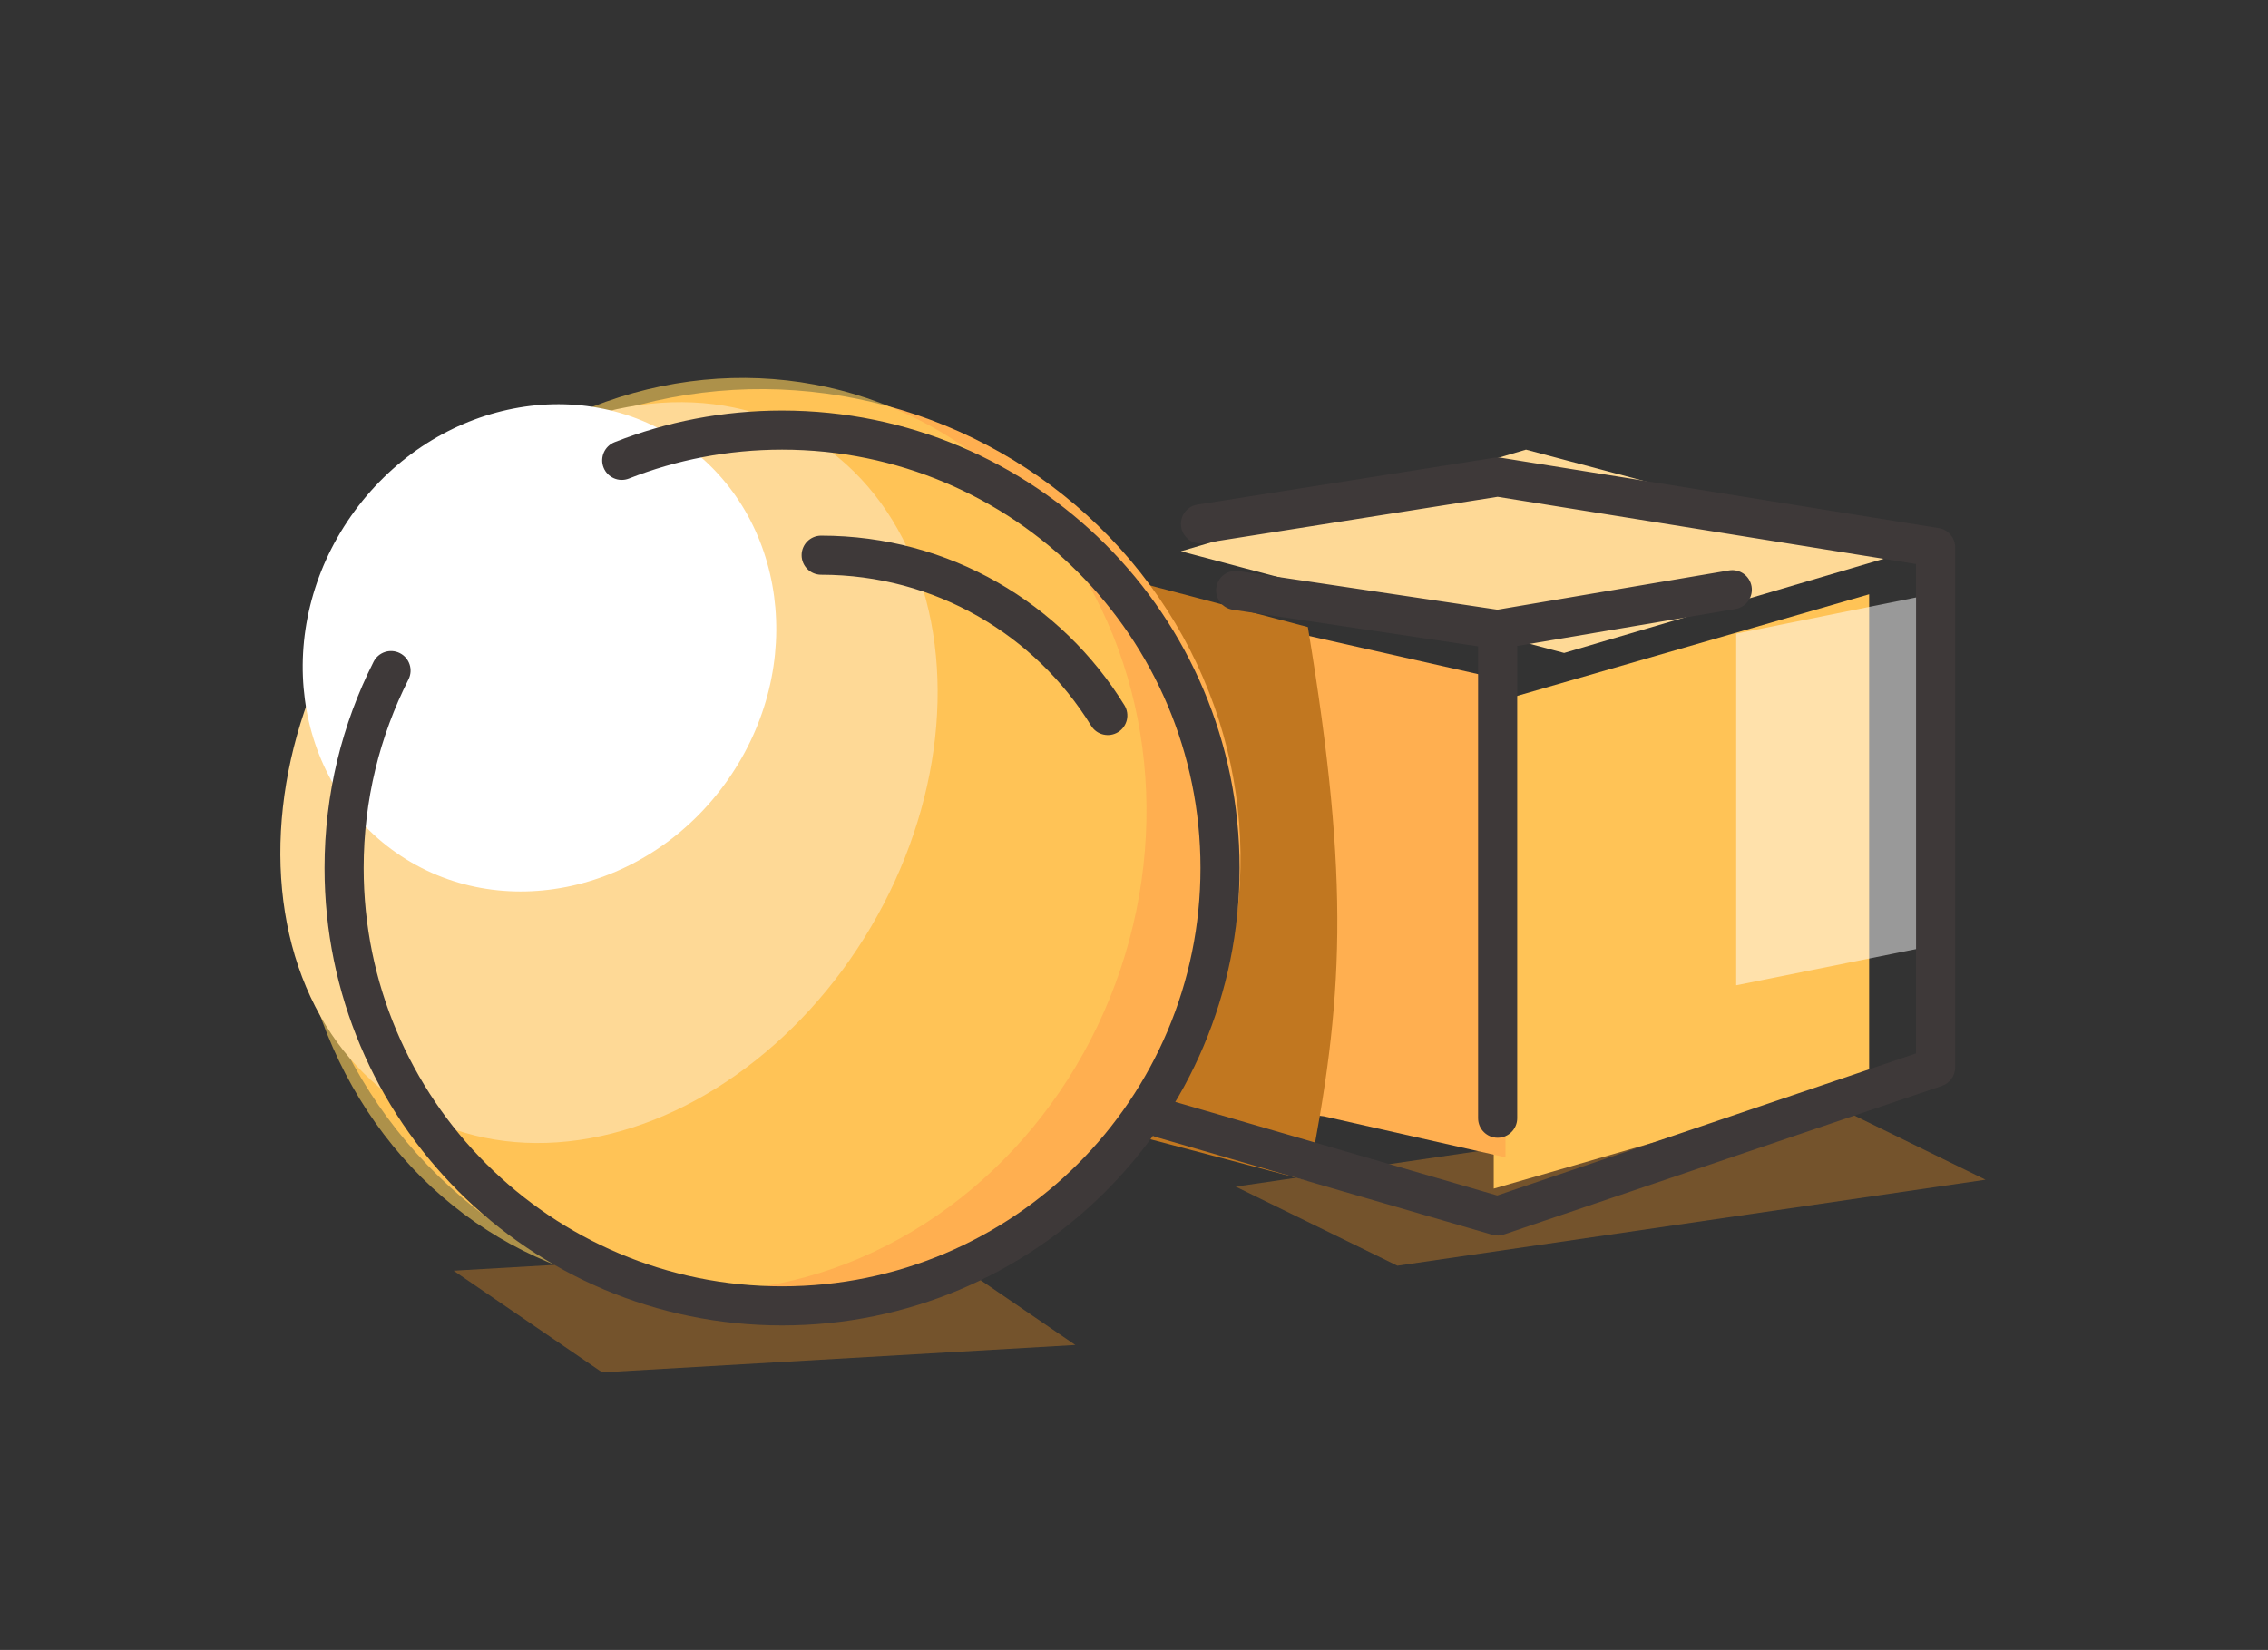 <svg width="290" height="211" viewBox="0 0 290 211" fill="none" xmlns="http://www.w3.org/2000/svg">
<rect x="0" y="0" width="290" height="211" fill="#333333" stroke="none"/>
<path opacity="0.5" d="M58 162.5L118.5 159L137.5 172L77 175.5L58 162.5Z" fill="#B67426"/>
<path opacity="0.5" d="M158 151.747L233.2 140.749L253.881 150.863L178.681 161.861L158 151.747Z" fill="#B67426"/>
<path d="M191 89.856L239 76V138.144L191 152V89.856Z" fill="#FFC356"/>
<path d="M151 70.5L195.121 57.5L244.121 70.5L200 83.5L151 70.5Z" fill="#FED996"/>
<path d="M146 76.5L192.5 87V148L169.25 142.75L146 140V76.5Z" fill="#FFAF50"/>
<path d="M121 68L167.23 80.189C172.695 113.234 171.798 127.858 167.23 151L144.115 144.906L121 141.713V68Z" fill="#C17720"/>
<ellipse cx="98.268" cy="108.845" rx="60.515" ry="58.917" transform="rotate(18.597 98.268 108.845)" fill="#FFAF50"/>
<ellipse opacity="0.6" cx="92.086" cy="106.765" rx="53.992" ry="58.917" transform="rotate(18.597 92.086 106.765)" fill="#FFD15A"/>
<ellipse cx="77.871" cy="98.8" rx="38.876" ry="49.984" transform="rotate(30.513 77.871 98.8)" fill="#FED996"/>
<ellipse cx="68.983" cy="82.848" rx="29.407" ry="31.971" transform="rotate(34.984 68.983 82.848)" fill="white"/>
<path opacity="0.5" d="M222 81.034L247 76V120.966L222 126V81.034Z" fill="white"/>
<path d="M105 68.5C103.619 68.5 102.5 69.619 102.5 71C102.5 72.381 103.619 73.5 105 73.5V68.5ZM139.521 92.81C140.245 93.986 141.785 94.353 142.961 93.629C144.137 92.906 144.503 91.366 143.78 90.19L139.521 92.81ZM149.198 140.599C147.872 140.214 146.485 140.976 146.099 142.302C145.714 143.628 146.476 145.015 147.802 145.401L149.198 140.599ZM191.5 155.5L190.802 157.901C191.294 158.044 191.818 158.032 192.303 157.867L191.5 155.5ZM247.5 136.5L248.303 138.867C249.318 138.523 250 137.571 250 136.5H247.5ZM247.5 70H250C250 68.772 249.109 67.727 247.897 67.532L247.5 70ZM191.5 61L191.897 58.532C191.636 58.49 191.371 58.489 191.11 58.531L191.5 61ZM153.11 64.531C151.746 64.746 150.815 66.026 151.031 67.39C151.246 68.754 152.526 69.685 153.89 69.469L153.11 64.531ZM189 143C189 144.381 190.119 145.5 191.5 145.5C192.881 145.5 194 144.381 194 143H189ZM158.369 73.027C157.003 72.824 155.731 73.765 155.527 75.131C155.324 76.496 156.265 77.769 157.631 77.973L158.369 73.027ZM221.918 77.876C223.279 77.645 224.196 76.354 223.965 74.993C223.734 73.631 222.443 72.715 221.082 72.946L221.918 77.876ZM52.231 86.883C52.854 85.651 52.361 84.147 51.129 83.523C49.897 82.9 48.392 83.394 47.769 84.626L52.231 86.883ZM78.584 56.545C77.3 57.05 76.668 58.502 77.174 59.787C77.679 61.071 79.131 61.703 80.416 61.197L78.584 56.545ZM153.5 111C153.5 140.547 129.547 164.5 100 164.5V169.5C132.309 169.5 158.5 143.309 158.5 111H153.5ZM100 164.5C70.453 164.5 46.5 140.547 46.5 111H41.5C41.5 143.309 67.691 169.5 100 169.5V164.5ZM100 57.5C129.547 57.5 153.5 81.453 153.5 111H158.5C158.5 78.691 132.309 52.5 100 52.5V57.5ZM105 73.5C119.596 73.5 132.391 81.219 139.521 92.81L143.78 90.19C135.777 77.182 121.404 68.5 105 68.5V73.5ZM147.802 145.401L190.802 157.901L192.198 153.099L149.198 140.599L147.802 145.401ZM192.303 157.867L248.303 138.867L246.697 134.133L190.697 153.133L192.303 157.867ZM250 136.5V70H245V136.5H250ZM247.897 67.532L191.897 58.532L191.103 63.468L247.103 72.468L247.897 67.532ZM191.11 58.531L153.11 64.531L153.89 69.469L191.89 63.469L191.11 58.531ZM189 80.5V143H194V80.5H189ZM191.869 78.027L158.369 73.027L157.631 77.973L191.131 82.973L191.869 78.027ZM221.082 72.946L191.082 78.035L191.918 82.965L221.918 77.876L221.082 72.946ZM46.5 111C46.5 102.318 48.566 94.127 52.231 86.883L47.769 84.626C43.758 92.553 41.5 101.516 41.5 111H46.5ZM80.416 61.197C86.478 58.812 93.083 57.5 100 57.5V52.5C92.446 52.5 85.22 53.933 78.584 56.545L80.416 61.197Z" fill="#3E3939"/>
</svg>
